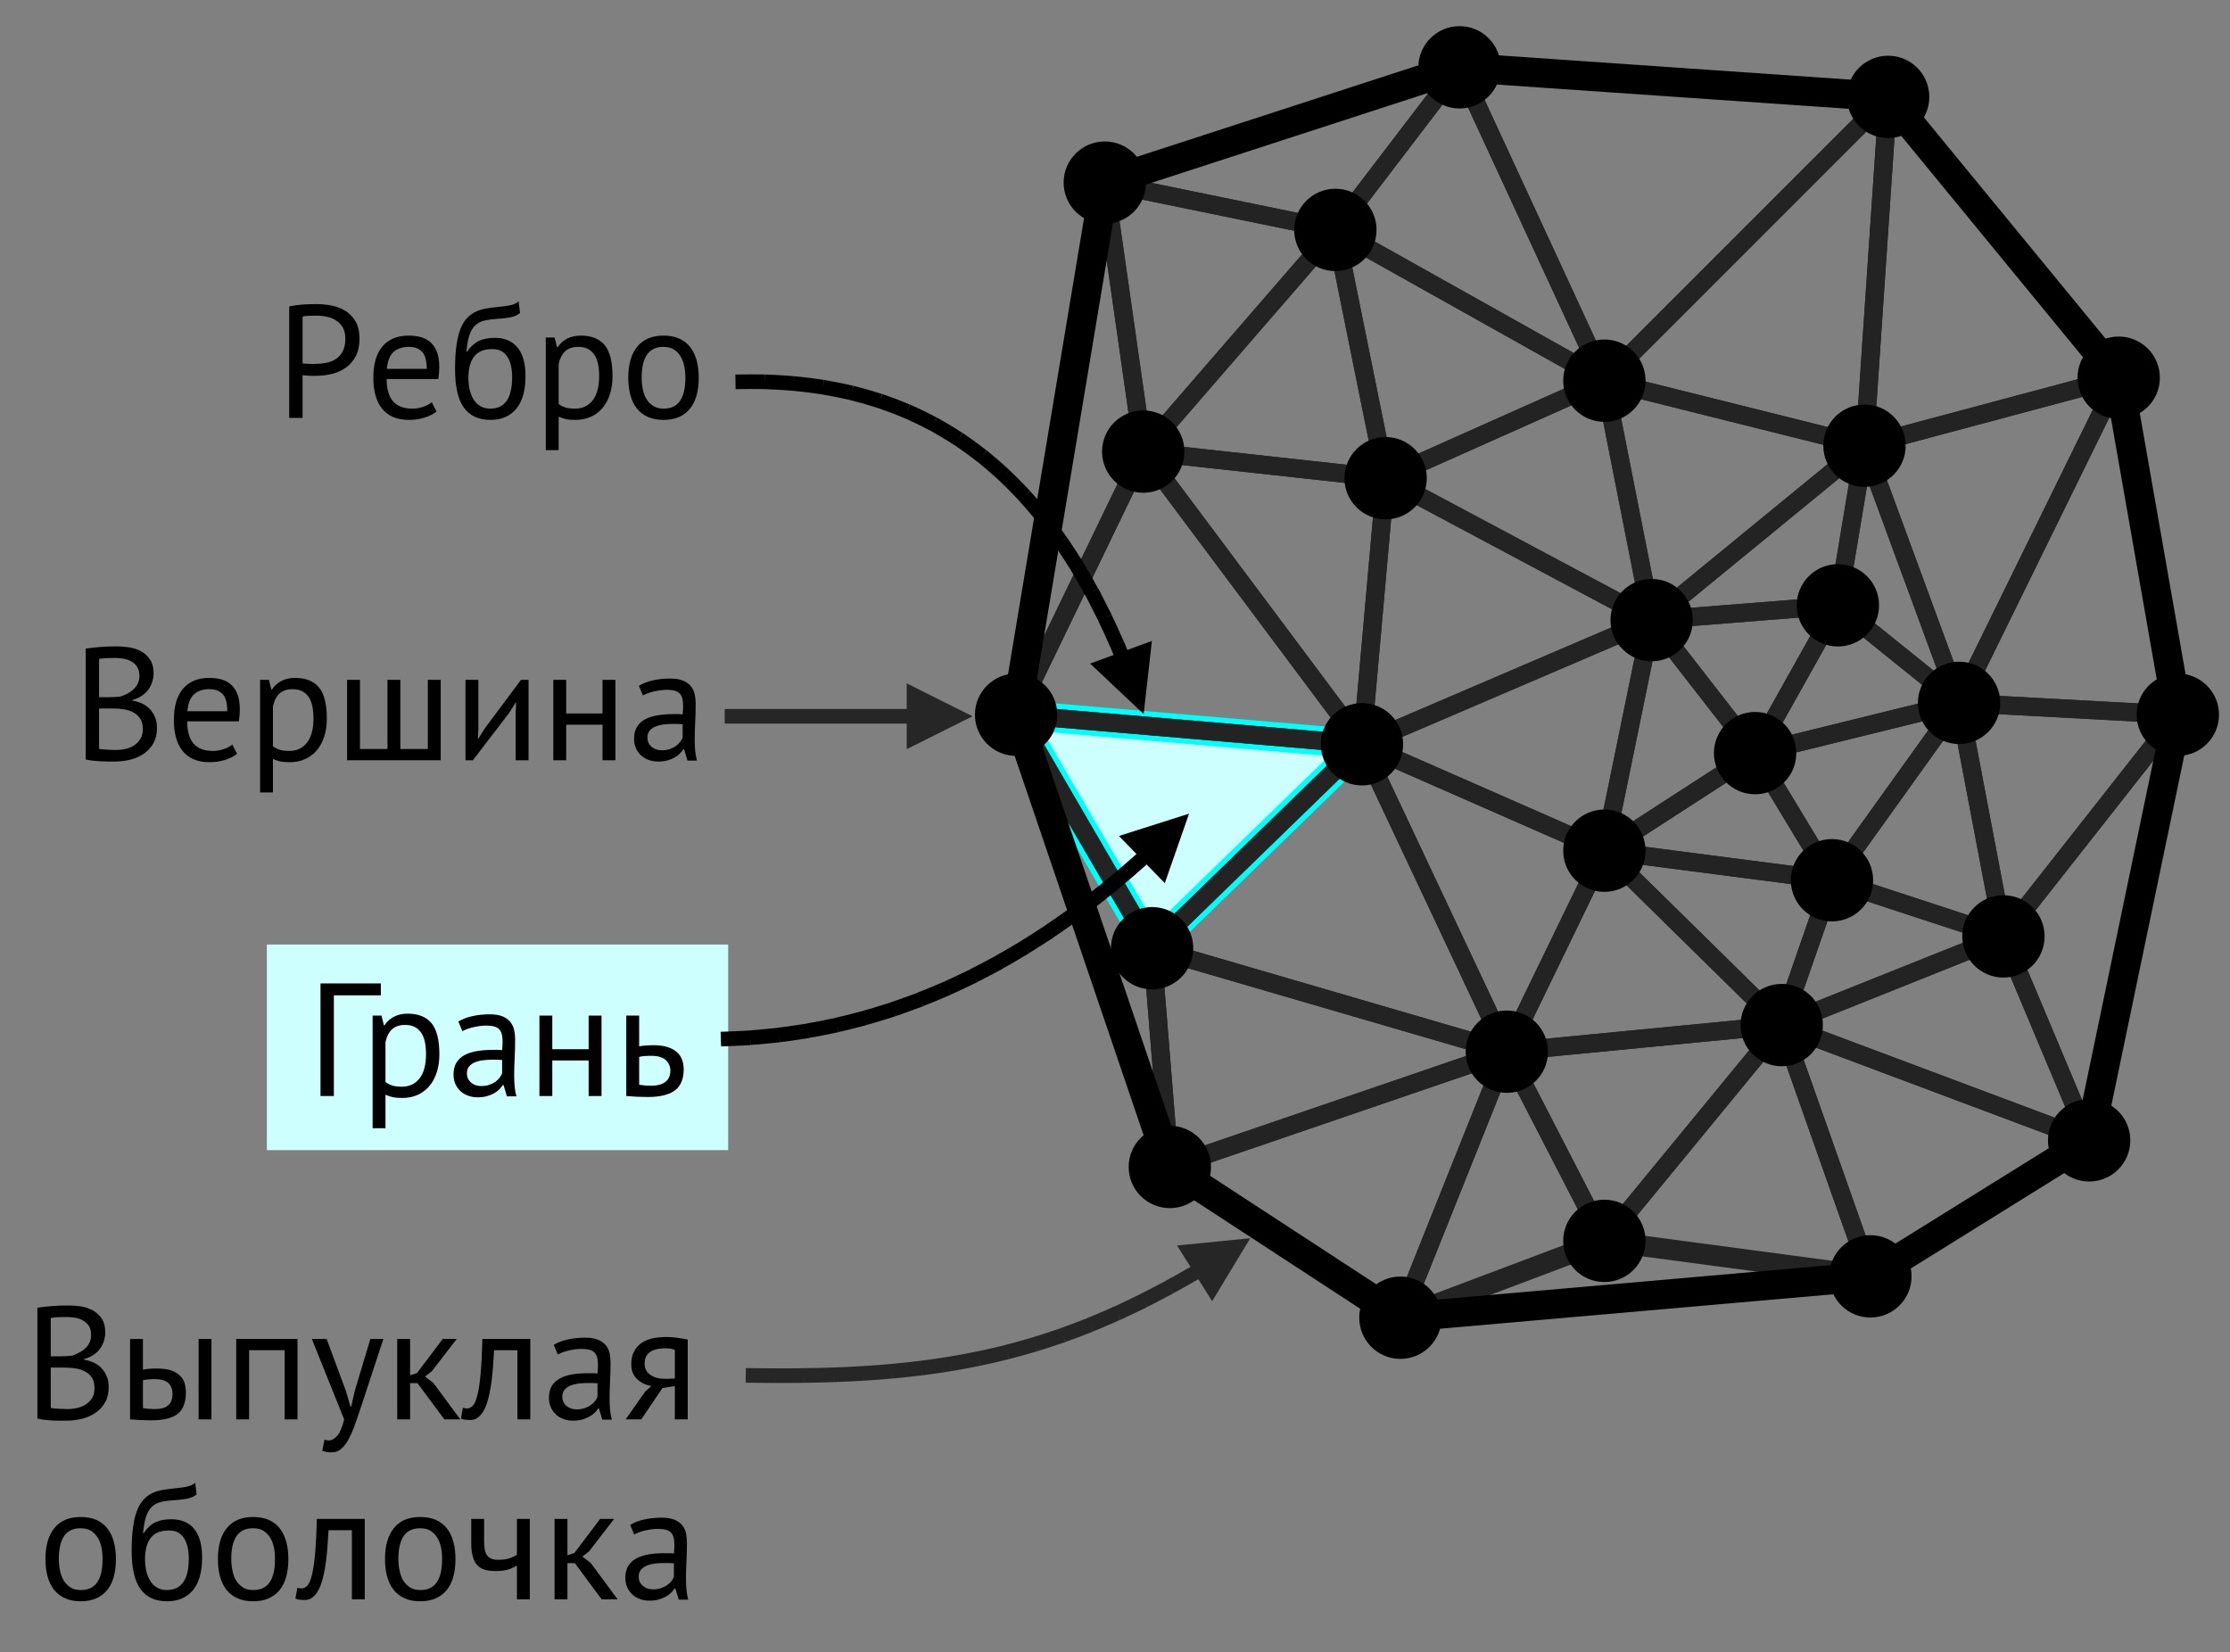 <?xml version="1.0" encoding="UTF-8" standalone="no"?>
<!DOCTYPE svg PUBLIC "-//W3C//DTD SVG 1.1//EN" "http://www.w3.org/Graphics/SVG/1.1/DTD/svg11.dtd">
<svg width="100%" height="100%" viewBox="0 0 610 452" version="1.1" xmlns="http://www.w3.org/2000/svg" xmlns:xlink="http://www.w3.org/1999/xlink" xml:space="preserve" xmlns:serif="http://www.serif.com/" style="fill-rule:evenodd;clip-rule:evenodd;stroke-linecap:square;stroke-linejoin:bevel;stroke-miterlimit:10;">
    <rect x="0" y="0" width="610" height="452" fill="#808080" stroke="none"/>
    <rect id="TIN-details" serif:id="TIN details" x="-184" y="-102" width="927" height="553.306" style="fill:none;"/>
    <path d="M277.952,195.497L372.557,203.583L315.147,259.376L277.952,195.497Z" style="fill:rgb(205,255,254);stroke:rgb(0,255,251);stroke-width:8px;"/>
    <g id="TIN">
        <path d="M383.069,360.45L412.178,287.676L438.862,339.426L383.069,360.45Z" style="fill:none;stroke:rgb(35,35,35);stroke-width:5px;"/>
        <path d="M438.862,339.426L487.377,280.399L511.635,349.129L438.862,339.426Z" style="fill:none;stroke:rgb(35,35,35);stroke-width:5px;"/>
        <path d="M319.999,319.212L412.178,287.676L383.069,360.45L319.999,319.212Z" style="fill:none;stroke:rgb(35,35,35);stroke-width:5px;"/>
        <path d="M487.377,280.399L571.471,311.934L511.635,349.129L487.377,280.399Z" style="fill:none;stroke:rgb(35,35,35);stroke-width:5px;"/>
        <path d="M412.178,287.676L487.377,280.399L438.862,339.426L412.178,287.676Z" style="fill:none;stroke:rgb(35,35,35);stroke-width:5px;"/>
        <path d="M487.377,280.399L548.022,256.141L571.471,311.934L487.377,280.399Z" style="fill:none;stroke:rgb(35,35,35);stroke-width:5px;"/>
        <path d="M501.123,240.778L548.022,256.141L487.377,280.399L501.123,240.778Z" style="fill:none;stroke:rgb(35,35,35);stroke-width:5px;"/>
        <path d="M315.147,259.376L412.178,287.676L319.999,319.212L315.147,259.376Z" style="fill:none;stroke:rgb(35,35,35);stroke-width:5px;"/>
        <path d="M438.862,232.692L487.377,280.399L412.178,287.676L438.862,232.692Z" style="fill:none;stroke:rgb(35,35,35);stroke-width:5px;"/>
        <path d="M438.862,232.692L501.123,240.778L487.377,280.399L438.862,232.692Z" style="fill:none;stroke:rgb(35,35,35);stroke-width:5px;"/>
        <path d="M438.862,232.692L480.1,206.009L501.123,240.778L438.862,232.692Z" style="fill:none;stroke:rgb(35,35,35);stroke-width:5px;"/>
        <path d="M315.147,259.376L372.557,203.583L412.178,287.676L315.147,259.376Z" style="fill:none;stroke:rgb(35,35,35);stroke-width:5px;"/>
        <path d="M372.557,203.583L438.862,232.692L412.178,287.676L372.557,203.583Z" style="fill:none;stroke:rgb(35,35,35);stroke-width:5px;"/>
        <path d="M595.728,195.497L571.471,311.934L548.022,256.141L595.728,195.497Z" style="fill:none;stroke:rgb(35,35,35);stroke-width:5px;"/>
        <path d="M501.123,240.778L535.893,192.263L548.022,256.141L501.123,240.778Z" style="fill:none;stroke:rgb(35,35,35);stroke-width:5px;"/>
        <path d="M535.893,192.263L595.728,195.497L548.022,256.141L535.893,192.263Z" style="fill:none;stroke:rgb(35,35,35);stroke-width:5px;"/>
        <path d="M480.1,206.009L535.893,192.263L501.123,240.778L480.1,206.009Z" style="fill:none;stroke:rgb(35,35,35);stroke-width:5px;"/>
        <path d="M438.862,232.692L451.799,169.622L480.1,206.009L438.862,232.692Z" style="fill:none;stroke:rgb(35,35,35);stroke-width:5px;"/>
        <path d="M502.74,165.579L535.893,192.263L480.1,206.009L502.74,165.579Z" style="fill:none;stroke:rgb(35,35,35);stroke-width:5px;"/>
        <path d="M277.952,195.497L372.557,203.583L315.147,259.376L277.952,195.497Z" style="fill:none;stroke:rgb(35,35,35);stroke-width:5px;"/>
        <path d="M372.557,203.583L451.799,169.622L438.862,232.692L372.557,203.583Z" style="fill:none;stroke:rgb(35,35,35);stroke-width:5px;"/>
        <path d="M451.799,169.622L502.74,165.579L480.1,206.009L451.799,169.622Z" style="fill:none;stroke:rgb(35,35,35);stroke-width:5px;"/>
        <path d="M319.999,319.212L277.952,195.497L315.147,259.376L319.999,319.212Z" style="fill:none;stroke:rgb(35,35,35);stroke-width:5px;"/>
        <path d="M379.026,130.81L451.799,169.622L372.557,203.583L379.026,130.81Z" style="fill:none;stroke:rgb(35,35,35);stroke-width:5px;"/>
        <path d="M312.721,123.532L372.557,203.583L277.952,195.497L312.721,123.532Z" style="fill:none;stroke:rgb(35,35,35);stroke-width:5px;"/>
        <path d="M312.721,123.532L379.026,130.81L372.557,203.583L312.721,123.532Z" style="fill:none;stroke:rgb(35,35,35);stroke-width:5px;"/>
        <path d="M510.018,121.915L535.893,192.263L502.74,165.579L510.018,121.915Z" style="fill:none;stroke:rgb(35,35,35);stroke-width:5px;"/>
        <path d="M535.893,192.263L579.557,103.318L595.728,195.497L535.893,192.263Z" style="fill:none;stroke:rgb(35,35,35);stroke-width:5px;"/>
        <path d="M451.799,169.622L510.018,121.915L502.74,165.579L451.799,169.622Z" style="fill:none;stroke:rgb(35,35,35);stroke-width:5px;"/>
        <path d="M379.026,130.81L438.862,104.126L451.799,169.622L379.026,130.81Z" style="fill:none;stroke:rgb(35,35,35);stroke-width:5px;"/>
        <path d="M510.018,121.915L579.557,103.318L535.893,192.263L510.018,121.915Z" style="fill:none;stroke:rgb(35,35,35);stroke-width:5px;"/>
        <path d="M438.862,104.126L510.018,121.915L451.799,169.622L438.862,104.126Z" style="fill:none;stroke:rgb(35,35,35);stroke-width:5px;"/>
        <path d="M312.721,123.532L365.28,62.888L379.026,130.81L312.721,123.532Z" style="fill:none;stroke:rgb(35,35,35);stroke-width:5px;"/>
        <path d="M365.28,62.888L438.862,104.126L379.026,130.81L365.28,62.888Z" style="fill:none;stroke:rgb(35,35,35);stroke-width:5px;"/>
        <path d="M302.21,49.951L365.28,62.888L312.721,123.532L302.21,49.951Z" style="fill:none;stroke:rgb(35,35,35);stroke-width:5px;"/>
        <path d="M516.486,26.501L579.557,103.318L510.018,121.915L516.486,26.501Z" style="fill:none;stroke:rgb(35,35,35);stroke-width:5px;"/>
        <path d="M438.862,104.126L516.486,26.501L510.018,121.915L438.862,104.126Z" style="fill:none;stroke:rgb(35,35,35);stroke-width:5px;"/>
        <path d="M399.241,18.415L438.862,104.126L365.28,62.888L399.241,18.415Z" style="fill:none;stroke:rgb(35,35,35);stroke-width:5px;"/>
        <path d="M399.241,18.415L516.486,26.501L438.862,104.126L399.241,18.415Z" style="fill:none;stroke:rgb(35,35,35);stroke-width:5px;"/>
        <path d="M277.952,195.497L302.21,49.951L312.721,123.532L277.952,195.497Z" style="fill:none;stroke:rgb(35,35,35);stroke-width:5px;"/>
        <path d="M302.21,49.951L399.241,18.415L365.28,62.888L302.21,49.951Z" style="fill:none;stroke:rgb(35,35,35);stroke-width:5px;"/>
        <path d="M438.862,339.426L511.635,349.129L383.069,360.45L438.862,339.426Z" style="fill:none;stroke:rgb(35,35,35);stroke-width:5.67px;"/>
    </g>
    <g id="Dots">
        <path d="M323.982,123.532C323.982,129.747 318.936,134.793 312.721,134.793C306.506,134.793 301.461,129.747 301.461,123.532C301.461,117.317 306.506,112.272 312.721,112.272C318.936,112.272 323.982,117.317 323.982,123.532Z"/>
        <path d="M376.54,62.888C376.54,69.103 371.495,74.149 365.28,74.149C359.065,74.149 354.019,69.103 354.019,62.888C354.019,56.673 359.065,51.627 365.28,51.627C371.495,51.627 376.54,56.673 376.54,62.888Z"/>
        <path d="M450.122,104.126C450.122,110.341 445.077,115.387 438.862,115.387C432.647,115.387 427.601,110.341 427.601,104.126C427.601,97.911 432.647,92.865 438.862,92.865C445.077,92.865 450.122,97.911 450.122,104.126Z"/>
        <path d="M521.278,121.915C521.278,128.13 516.233,133.176 510.018,133.176C503.803,133.176 498.757,128.13 498.757,121.915C498.757,115.7 503.803,110.655 510.018,110.655C516.233,110.655 521.278,115.7 521.278,121.915Z"/>
        <path d="M547.153,192.263C547.153,198.478 542.108,203.523 535.893,203.523C529.678,203.523 524.632,198.478 524.632,192.263C524.632,186.048 529.678,181.002 535.893,181.002C542.108,181.002 547.153,186.048 547.153,192.263Z"/>
        <path d="M463.06,169.622C463.06,175.837 458.014,180.883 451.799,180.883C445.584,180.883 440.538,175.837 440.538,169.622C440.538,163.407 445.584,158.361 451.799,158.361C458.014,158.361 463.06,163.407 463.06,169.622Z"/>
        <path d="M390.287,130.81C390.287,137.025 385.241,142.07 379.026,142.07C372.811,142.07 367.765,137.025 367.765,130.81C367.765,124.595 372.811,119.549 379.026,119.549C385.241,119.549 390.287,124.595 390.287,130.81Z"/>
        <path d="M383.818,203.583C383.818,209.798 378.772,214.844 372.557,214.844C366.342,214.844 361.296,209.798 361.296,203.583C361.296,197.368 366.342,192.322 372.557,192.322C378.772,192.322 383.818,197.368 383.818,203.583Z"/>
        <path d="M423.439,287.676C423.439,293.891 418.393,298.937 412.178,298.937C405.963,298.937 400.917,293.891 400.917,287.676C400.917,281.462 405.963,276.416 412.178,276.416C418.393,276.416 423.439,281.462 423.439,287.676Z"/>
        <path d="M498.638,280.399C498.638,286.614 493.592,291.66 487.377,291.66C481.162,291.66 476.116,286.614 476.116,280.399C476.116,274.184 481.162,269.138 487.377,269.138C493.592,269.138 498.638,274.184 498.638,280.399Z"/>
        <path d="M512.384,240.778C512.384,246.993 507.338,252.039 501.123,252.039C494.908,252.039 489.863,246.993 489.863,240.778C489.863,234.563 494.908,229.517 501.123,229.517C507.338,229.517 512.384,234.563 512.384,240.778Z"/>
        <path d="M559.282,256.141C559.282,262.356 554.236,267.402 548.022,267.402C541.807,267.402 536.761,262.356 536.761,256.141C536.761,249.926 541.807,244.881 548.022,244.881C554.236,244.881 559.282,249.926 559.282,256.141Z"/>
        <path d="M326.408,259.376C326.408,265.591 321.362,270.636 315.147,270.636C308.932,270.636 303.886,265.591 303.886,259.376C303.886,253.161 308.932,248.115 315.147,248.115C321.362,248.115 326.408,253.161 326.408,259.376Z"/>
        <path d="M450.122,232.692C450.122,238.907 445.077,243.953 438.862,243.953C432.647,243.953 427.601,238.907 427.601,232.692C427.601,226.477 432.647,221.432 438.862,221.432C445.077,221.432 450.122,226.477 450.122,232.692Z"/>
        <path d="M491.361,206.009C491.361,212.224 486.315,217.269 480.1,217.269C473.885,217.269 468.839,212.224 468.839,206.009C468.839,199.794 473.885,194.748 480.1,194.748C486.315,194.748 491.361,199.794 491.361,206.009Z"/>
        <path d="M514.001,165.579C514.001,171.794 508.955,176.84 502.74,176.84C496.525,176.84 491.48,171.794 491.48,165.579C491.48,159.364 496.525,154.318 502.74,154.318C508.955,154.318 514.001,159.364 514.001,165.579Z"/>
        <path d="M450.122,339.426C450.122,345.641 445.077,350.687 438.862,350.687C432.647,350.687 427.601,345.641 427.601,339.426C427.601,333.211 432.647,328.166 438.862,328.166C445.077,328.166 450.122,333.211 450.122,339.426Z"/>
    </g>
    <g id="Outer-dots" serif:id="Outer dots">
        <path d="M313.47,49.951C313.47,56.165 308.425,61.211 302.21,61.211C295.995,61.211 290.949,56.165 290.949,49.951C290.949,43.736 295.995,38.69 302.21,38.69C308.425,38.69 313.47,43.736 313.47,49.951Z"/>
        <path d="M410.501,18.415C410.501,24.63 405.456,29.676 399.241,29.676C393.026,29.676 387.98,24.63 387.98,18.415C387.98,12.201 393.026,7.155 399.241,7.155C405.456,7.155 410.501,12.201 410.501,18.415Z"/>
        <path d="M527.747,26.501C527.747,32.716 522.701,37.762 516.486,37.762C510.272,37.762 505.226,32.716 505.226,26.501C505.226,20.286 510.272,15.241 516.486,15.241C522.701,15.241 527.747,20.286 527.747,26.501Z"/>
        <path d="M590.817,103.318C590.817,109.533 585.772,114.578 579.557,114.578C573.342,114.578 568.296,109.533 568.296,103.318C568.296,97.103 573.342,92.057 579.557,92.057C585.772,92.057 590.817,97.103 590.817,103.318Z"/>
        <path d="M606.989,195.497C606.989,201.712 601.943,206.758 595.728,206.758C589.514,206.758 584.468,201.712 584.468,195.497C584.468,189.282 589.514,184.236 595.728,184.236C601.943,184.236 606.989,189.282 606.989,195.497Z"/>
        <path d="M289.213,195.497C289.213,201.712 284.167,206.758 277.952,206.758C271.737,206.758 266.691,201.712 266.691,195.497C266.691,189.282 271.737,184.236 277.952,184.236C284.167,184.236 289.213,189.282 289.213,195.497Z"/>
        <path d="M582.731,311.934C582.731,318.149 577.686,323.195 571.471,323.195C565.256,323.195 560.21,318.149 560.21,311.934C560.21,305.719 565.256,300.674 571.471,300.674C577.686,300.674 582.731,305.719 582.731,311.934Z"/>
        <path d="M522.896,349.129C522.896,355.344 517.85,360.39 511.635,360.39C505.42,360.39 500.374,355.344 500.374,349.129C500.374,342.915 505.42,337.869 511.635,337.869C517.85,337.869 522.896,342.915 522.896,349.129Z"/>
        <path d="M394.33,360.45C394.33,366.665 389.284,371.71 383.069,371.71C376.854,371.71 371.808,366.665 371.808,360.45C371.808,354.235 376.854,349.189 383.069,349.189C389.284,349.189 394.33,354.235 394.33,360.45Z"/>
        <path d="M331.259,319.212C331.259,325.427 326.214,330.472 319.999,330.472C313.784,330.472 308.738,325.427 308.738,319.212C308.738,312.997 313.784,307.951 319.999,307.951C326.214,307.951 331.259,312.997 331.259,319.212Z"/>
    </g>
    <g id="Labels">
        <rect x="73" y="258.37" width="126.182" height="56.236" style="fill:rgb(205,255,254);"/>
        <g>
            <path d="M200.233,195.925L266.024,195.925" style="fill:none;"/>
            <path d="M248.024,186.925L266.024,195.925L248.024,204.925L248.024,186.925Z" style="fill:rgb(38,38,38);"/>
            <path d="M200.233,195.925L251.624,195.925" style="fill:none;stroke:rgb(38,38,38);stroke-width:4px;stroke-linecap:butt;stroke-linejoin:round;stroke-miterlimit:1.5;stroke-dasharray:4,4;"/>
        </g>
        <path d="M321.974,340.697L342,338.706L331.577,355.922L321.974,340.697Z" style="fill:rgb(38,38,38);"/>
        <path d="M206,376.248C256.237,376.966 288.667,371.077 329.82,346.389" style="fill:none;stroke:rgb(38,38,38);stroke-width:4px;stroke-linecap:butt;stroke-linejoin:round;stroke-miterlimit:1.5;stroke-dasharray:4,4;"/>
        <path d="M319.999,319.212L383.069,360.39L511.635,349.129L571.471,311.934L595.728,195.497L579.557,103.318L516.486,26.501L399.241,18.415L302.21,49.951L277.952,195.497L319.999,319.212Z" style="fill:none;stroke:black;stroke-width:8px;stroke-linecap:butt;stroke-linejoin:miter;stroke-miterlimit:1;"/>
        <path d="M306.076,228.671L325.255,222.573L318.626,241.575L306.076,228.671Z"/>
        <path d="M199.182,284.166C243.513,282.704 281.632,263.346 314.932,232.613" style="fill:none;stroke:black;stroke-width:4px;stroke-linecap:butt;stroke-linejoin:round;stroke-miterlimit:1.5;stroke-dasharray:4,4;"/>
        <path d="M315.096,175.317L312.839,195.315L298.195,181.511L315.096,175.317Z"/>
        <path d="M203.182,104.424C254.194,103.582 287.186,130.189 307.884,181.794" style="fill:none;stroke:black;stroke-width:4px;stroke-linecap:butt;stroke-linejoin:round;stroke-miterlimit:1.5;stroke-dasharray:4,4;"/>
        <g transform="matrix(1,0,0,1,-1567.75,-148.758)">
            <g transform="matrix(44,0,0,44,1574.24,537.012)">
                <path d="M0.507,-0.54C0.507,-0.523 0.504,-0.506 0.499,-0.489C0.494,-0.472 0.486,-0.456 0.475,-0.441C0.464,-0.426 0.451,-0.412 0.434,-0.401C0.417,-0.39 0.398,-0.381 0.375,-0.375L0.375,-0.371C0.395,-0.368 0.414,-0.362 0.433,-0.354C0.451,-0.346 0.467,-0.335 0.481,-0.321C0.495,-0.307 0.506,-0.29 0.515,-0.27C0.524,-0.25 0.528,-0.226 0.528,-0.199C0.528,-0.163 0.521,-0.132 0.506,-0.106C0.491,-0.079 0.471,-0.058 0.447,-0.041C0.422,-0.024 0.394,-0.012 0.363,-0.004C0.332,0.004 0.3,0.008 0.267,0.008L0.227,0.008C0.212,0.008 0.196,0.008 0.179,0.007C0.162,0.006 0.146,0.004 0.129,0.003C0.112,0.001 0.098,-0.002 0.085,-0.005L0.085,-0.694C0.11,-0.698 0.138,-0.701 0.171,-0.704C0.204,-0.707 0.239,-0.708 0.278,-0.708C0.304,-0.708 0.331,-0.706 0.358,-0.702C0.385,-0.697 0.409,-0.689 0.431,-0.677C0.453,-0.664 0.471,-0.647 0.486,-0.625C0.5,-0.603 0.507,-0.575 0.507,-0.54ZM0.275,-0.064C0.296,-0.064 0.317,-0.067 0.337,-0.072C0.357,-0.077 0.375,-0.085 0.39,-0.096C0.405,-0.107 0.418,-0.12 0.427,-0.136C0.436,-0.152 0.44,-0.171 0.44,-0.193C0.44,-0.22 0.435,-0.242 0.424,-0.259C0.413,-0.276 0.398,-0.289 0.381,-0.298C0.363,-0.307 0.343,-0.314 0.321,-0.317C0.299,-0.32 0.277,-0.322 0.255,-0.322L0.168,-0.322L0.168,-0.071C0.173,-0.07 0.179,-0.069 0.188,-0.068C0.197,-0.067 0.206,-0.067 0.216,-0.066C0.226,-0.065 0.236,-0.065 0.247,-0.065C0.258,-0.064 0.267,-0.064 0.275,-0.064ZM0.22,-0.392C0.231,-0.392 0.245,-0.392 0.261,-0.393C0.277,-0.394 0.29,-0.395 0.301,-0.396C0.317,-0.401 0.332,-0.408 0.346,-0.416C0.36,-0.423 0.373,-0.432 0.384,-0.443C0.395,-0.453 0.403,-0.465 0.41,-0.479C0.416,-0.492 0.419,-0.507 0.419,-0.523C0.419,-0.545 0.415,-0.563 0.407,-0.578C0.398,-0.592 0.387,-0.603 0.373,-0.612C0.359,-0.621 0.343,-0.627 0.325,-0.631C0.307,-0.634 0.289,-0.636 0.27,-0.636C0.248,-0.636 0.228,-0.636 0.21,-0.635C0.191,-0.634 0.177,-0.632 0.168,-0.63L0.168,-0.392L0.22,-0.392Z" style="fill-rule:nonzero;"/>
            </g>
            <g transform="matrix(44,0,0,44,1599.94,537.012)">
                <path d="M0.157,-0.07C0.182,-0.066 0.205,-0.064 0.228,-0.064C0.27,-0.064 0.299,-0.072 0.316,-0.089C0.333,-0.105 0.341,-0.128 0.341,-0.158C0.341,-0.185 0.333,-0.207 0.317,-0.224C0.3,-0.241 0.272,-0.25 0.231,-0.25C0.22,-0.25 0.207,-0.25 0.194,-0.249C0.181,-0.248 0.168,-0.246 0.157,-0.243L0.157,-0.07ZM0.157,-0.309C0.173,-0.312 0.188,-0.314 0.203,-0.315C0.218,-0.316 0.232,-0.316 0.245,-0.316C0.279,-0.316 0.308,-0.312 0.331,-0.305C0.354,-0.297 0.372,-0.286 0.386,-0.273C0.4,-0.26 0.41,-0.244 0.416,-0.226C0.421,-0.207 0.424,-0.188 0.424,-0.167C0.424,-0.106 0.407,-0.062 0.374,-0.035C0.34,-0.008 0.285,0.006 0.21,0.006C0.167,0.006 0.123,0.004 0.077,-0L0.077,-0.5L0.157,-0.5L0.157,-0.309ZM0.503,-0.5L0.583,-0.5L0.583,-0L0.503,-0L0.503,-0.5Z" style="fill-rule:nonzero;"/>
            </g>
            <g transform="matrix(44,0,0,44,1628.98,537.012)">
                <path d="M0.378,-0.43L0.157,-0.43L0.157,-0L0.077,-0L0.077,-0.5L0.458,-0.5L0.458,-0L0.378,-0L0.378,-0.43Z" style="fill-rule:nonzero;"/>
            </g>
            <g transform="matrix(44,0,0,44,1652.52,537.012)">
                <path d="M0.224,-0.176L0.252,-0.08L0.257,-0.08L0.279,-0.177L0.376,-0.5L0.457,-0.5L0.309,-0.051C0.298,-0.018 0.286,0.013 0.276,0.044C0.265,0.075 0.252,0.102 0.239,0.126C0.226,0.15 0.211,0.169 0.194,0.184C0.177,0.198 0.158,0.205 0.136,0.205C0.112,0.205 0.092,0.202 0.077,0.195L0.091,0.126C0.1,0.129 0.108,0.131 0.116,0.131C0.135,0.131 0.153,0.121 0.17,0.102C0.187,0.082 0.202,0.048 0.213,-0L0.012,-0.5L0.104,-0.5L0.224,-0.176Z" style="fill-rule:nonzero;"/>
            </g>
            <g transform="matrix(44,0,0,44,1673.02,537.012)">
                <path d="M0.203,-0.225L0.157,-0.225L0.157,-0L0.077,-0L0.077,-0.5L0.157,-0.5L0.157,-0.274L0.2,-0.288L0.36,-0.5L0.447,-0.5L0.292,-0.299L0.25,-0.266L0.302,-0.226L0.469,-0L0.37,-0L0.203,-0.225Z" style="fill-rule:nonzero;"/>
            </g>
            <g transform="matrix(44,0,0,44,1694.06,537.012)">
                <path d="M0.346,-0.43L0.201,-0.43C0.199,-0.402 0.197,-0.372 0.195,-0.34C0.193,-0.307 0.19,-0.275 0.186,-0.243C0.182,-0.21 0.177,-0.179 0.17,-0.15C0.163,-0.12 0.155,-0.094 0.145,-0.071C0.134,-0.048 0.122,-0.03 0.107,-0.017C0.092,-0.003 0.074,0.004 0.053,0.004C0.04,0.004 0.029,0.003 0.02,0.002C0.011,0.001 0.002,-0.002 -0.005,-0.005L0.007,-0.072C0.015,-0.069 0.024,-0.068 0.033,-0.068C0.046,-0.068 0.058,-0.074 0.069,-0.085C0.08,-0.096 0.089,-0.118 0.097,-0.15C0.105,-0.181 0.112,-0.225 0.117,-0.281C0.122,-0.337 0.126,-0.41 0.128,-0.5L0.426,-0.5L0.426,-0L0.346,-0L0.346,-0.43Z" style="fill-rule:nonzero;"/>
            </g>
            <g transform="matrix(44,0,0,44,1716.19,537.012)">
                <path d="M0.069,-0.463C0.094,-0.478 0.124,-0.49 0.158,-0.497C0.191,-0.504 0.226,-0.508 0.263,-0.508C0.298,-0.508 0.326,-0.503 0.347,-0.494C0.368,-0.485 0.384,-0.472 0.395,-0.458C0.406,-0.443 0.413,-0.426 0.417,-0.408C0.42,-0.39 0.422,-0.372 0.422,-0.354C0.422,-0.314 0.421,-0.275 0.419,-0.237C0.417,-0.199 0.416,-0.163 0.416,-0.129C0.416,-0.104 0.417,-0.081 0.419,-0.059C0.421,-0.037 0.425,-0.017 0.43,0.002L0.371,0.002L0.35,-0.068L0.345,-0.068C0.339,-0.059 0.332,-0.049 0.323,-0.041C0.314,-0.032 0.303,-0.024 0.29,-0.017C0.277,-0.01 0.263,-0.004 0.246,0.001C0.229,0.006 0.21,0.008 0.189,0.008C0.168,0.008 0.148,0.005 0.13,-0.002C0.111,-0.009 0.095,-0.018 0.082,-0.031C0.069,-0.043 0.058,-0.058 0.051,-0.075C0.043,-0.092 0.039,-0.112 0.039,-0.134C0.039,-0.163 0.045,-0.188 0.057,-0.208C0.069,-0.227 0.086,-0.243 0.108,-0.255C0.129,-0.266 0.155,-0.275 0.186,-0.28C0.216,-0.285 0.249,-0.287 0.286,-0.287L0.314,-0.287C0.323,-0.287 0.332,-0.286 0.341,-0.285C0.343,-0.305 0.344,-0.323 0.344,-0.339C0.344,-0.376 0.337,-0.401 0.322,-0.416C0.307,-0.431 0.281,-0.438 0.242,-0.438C0.231,-0.438 0.219,-0.437 0.206,-0.436C0.193,-0.434 0.179,-0.432 0.166,-0.429C0.152,-0.426 0.139,-0.422 0.127,-0.418C0.114,-0.413 0.103,-0.408 0.094,-0.403L0.069,-0.463ZM0.211,-0.062C0.23,-0.062 0.246,-0.065 0.261,-0.07C0.276,-0.075 0.288,-0.081 0.299,-0.089C0.31,-0.096 0.319,-0.105 0.326,-0.114C0.333,-0.123 0.338,-0.132 0.341,-0.141L0.341,-0.224C0.332,-0.225 0.322,-0.225 0.313,-0.226C0.303,-0.226 0.293,-0.226 0.284,-0.226C0.263,-0.226 0.243,-0.225 0.224,-0.223C0.204,-0.22 0.187,-0.216 0.172,-0.21C0.157,-0.203 0.145,-0.195 0.136,-0.184C0.127,-0.173 0.122,-0.159 0.122,-0.142C0.122,-0.119 0.13,-0.099 0.147,-0.085C0.164,-0.07 0.185,-0.062 0.211,-0.062Z" style="fill-rule:nonzero;"/>
            </g>
            <g transform="matrix(44,0,0,44,1738.01,537.012)">
                <path d="M0.326,-0.207L0.249,-0.195L0.117,-0L0.02,-0L0.14,-0.171L0.18,-0.208C0.145,-0.213 0.116,-0.227 0.092,-0.25C0.067,-0.273 0.055,-0.303 0.055,-0.342C0.055,-0.372 0.06,-0.398 0.071,-0.419C0.081,-0.44 0.096,-0.458 0.115,-0.472C0.134,-0.486 0.157,-0.496 0.184,-0.503C0.211,-0.509 0.241,-0.512 0.274,-0.512C0.299,-0.512 0.322,-0.51 0.343,-0.507C0.364,-0.504 0.385,-0.5 0.406,-0.496L0.406,-0L0.326,-0L0.326,-0.207ZM0.326,-0.432C0.317,-0.435 0.308,-0.438 0.297,-0.44C0.286,-0.441 0.277,-0.442 0.269,-0.442C0.226,-0.442 0.194,-0.434 0.172,-0.419C0.149,-0.404 0.138,-0.379 0.138,-0.346C0.138,-0.316 0.15,-0.293 0.174,-0.277C0.197,-0.26 0.228,-0.252 0.267,-0.252L0.278,-0.252C0.282,-0.252 0.288,-0.252 0.295,-0.253C0.302,-0.253 0.313,-0.253 0.326,-0.254L0.326,-0.432Z" style="fill-rule:nonzero;"/>
            </g>
            <g transform="matrix(44,0,0,44,1578.03,586.248)">
                <path d="M0.049,-0.25C0.049,-0.335 0.068,-0.4 0.106,-0.445C0.143,-0.49 0.197,-0.512 0.268,-0.512C0.305,-0.512 0.338,-0.506 0.366,-0.494C0.393,-0.481 0.416,-0.464 0.434,-0.441C0.452,-0.418 0.465,-0.39 0.474,-0.358C0.483,-0.325 0.487,-0.289 0.487,-0.25C0.487,-0.165 0.468,-0.1 0.431,-0.056C0.393,-0.011 0.339,0.012 0.268,0.012C0.231,0.012 0.198,0.006 0.171,-0.007C0.143,-0.019 0.12,-0.037 0.102,-0.06C0.084,-0.083 0.071,-0.11 0.062,-0.143C0.053,-0.175 0.049,-0.211 0.049,-0.25ZM0.132,-0.25C0.132,-0.225 0.135,-0.2 0.14,-0.177C0.145,-0.154 0.152,-0.133 0.163,-0.116C0.174,-0.099 0.188,-0.085 0.205,-0.074C0.222,-0.063 0.243,-0.058 0.268,-0.058C0.359,-0.057 0.404,-0.121 0.404,-0.25C0.404,-0.276 0.402,-0.301 0.397,-0.324C0.392,-0.347 0.384,-0.368 0.373,-0.385C0.362,-0.402 0.348,-0.416 0.331,-0.427C0.314,-0.437 0.293,-0.442 0.268,-0.442C0.177,-0.443 0.132,-0.379 0.132,-0.25Z" style="fill-rule:nonzero;"/>
            </g>
            <g transform="matrix(44,0,0,44,1601.61,586.248)">
                <path d="M0.123,-0.411C0.145,-0.443 0.169,-0.466 0.196,-0.479C0.223,-0.492 0.256,-0.498 0.296,-0.498C0.357,-0.498 0.405,-0.478 0.438,-0.438C0.47,-0.398 0.487,-0.339 0.487,-0.261C0.487,-0.171 0.468,-0.103 0.43,-0.057C0.391,-0.011 0.338,0.012 0.269,0.012C0.196,0.012 0.141,-0.013 0.104,-0.064C0.067,-0.115 0.049,-0.194 0.049,-0.303C0.049,-0.36 0.052,-0.409 0.058,-0.45C0.063,-0.491 0.072,-0.525 0.083,-0.553C0.094,-0.581 0.107,-0.603 0.123,-0.62C0.138,-0.637 0.156,-0.65 0.176,-0.66C0.195,-0.669 0.217,-0.676 0.24,-0.68C0.263,-0.684 0.288,-0.687 0.315,-0.69C0.35,-0.693 0.377,-0.697 0.397,-0.702C0.416,-0.706 0.432,-0.714 0.444,-0.725L0.453,-0.653C0.446,-0.647 0.439,-0.642 0.431,-0.638C0.423,-0.634 0.413,-0.631 0.402,-0.628C0.391,-0.625 0.377,-0.623 0.362,-0.621C0.346,-0.619 0.328,-0.617 0.307,-0.616C0.278,-0.614 0.253,-0.611 0.232,-0.606C0.21,-0.6 0.191,-0.591 0.176,-0.577C0.16,-0.562 0.148,-0.542 0.139,-0.516C0.13,-0.489 0.123,-0.454 0.12,-0.411L0.123,-0.411ZM0.132,-0.249C0.132,-0.224 0.135,-0.199 0.14,-0.176C0.145,-0.153 0.154,-0.132 0.165,-0.115C0.175,-0.097 0.19,-0.083 0.207,-0.073C0.224,-0.063 0.245,-0.058 0.268,-0.058C0.314,-0.058 0.348,-0.075 0.371,-0.108C0.393,-0.14 0.404,-0.189 0.404,-0.254C0.404,-0.279 0.402,-0.303 0.397,-0.324C0.392,-0.345 0.385,-0.364 0.375,-0.38C0.365,-0.395 0.352,-0.407 0.337,-0.416C0.322,-0.424 0.303,-0.428 0.282,-0.428C0.23,-0.429 0.192,-0.413 0.168,-0.383C0.144,-0.352 0.132,-0.307 0.132,-0.249Z" style="fill-rule:nonzero;"/>
            </g>
            <g transform="matrix(44,0,0,44,1625.2,586.248)">
                <path d="M0.049,-0.25C0.049,-0.335 0.068,-0.4 0.106,-0.445C0.143,-0.49 0.197,-0.512 0.268,-0.512C0.305,-0.512 0.338,-0.506 0.366,-0.494C0.393,-0.481 0.416,-0.464 0.434,-0.441C0.452,-0.418 0.465,-0.39 0.474,-0.358C0.483,-0.325 0.487,-0.289 0.487,-0.25C0.487,-0.165 0.468,-0.1 0.431,-0.056C0.393,-0.011 0.339,0.012 0.268,0.012C0.231,0.012 0.198,0.006 0.171,-0.007C0.143,-0.019 0.12,-0.037 0.102,-0.06C0.084,-0.083 0.071,-0.11 0.062,-0.143C0.053,-0.175 0.049,-0.211 0.049,-0.25ZM0.132,-0.25C0.132,-0.225 0.135,-0.2 0.14,-0.177C0.145,-0.154 0.152,-0.133 0.163,-0.116C0.174,-0.099 0.188,-0.085 0.205,-0.074C0.222,-0.063 0.243,-0.058 0.268,-0.058C0.359,-0.057 0.404,-0.121 0.404,-0.25C0.404,-0.276 0.402,-0.301 0.397,-0.324C0.392,-0.347 0.384,-0.368 0.373,-0.385C0.362,-0.402 0.348,-0.416 0.331,-0.427C0.314,-0.437 0.293,-0.442 0.268,-0.442C0.177,-0.443 0.132,-0.379 0.132,-0.25Z" style="fill-rule:nonzero;"/>
            </g>
            <g transform="matrix(44,0,0,44,1648.78,586.248)">
                <path d="M0.346,-0.43L0.201,-0.43C0.199,-0.402 0.197,-0.372 0.195,-0.34C0.193,-0.307 0.19,-0.275 0.186,-0.243C0.182,-0.21 0.177,-0.179 0.17,-0.15C0.163,-0.12 0.155,-0.094 0.145,-0.071C0.134,-0.048 0.122,-0.03 0.107,-0.017C0.092,-0.003 0.074,0.004 0.053,0.004C0.04,0.004 0.029,0.003 0.02,0.002C0.011,0.001 0.002,-0.002 -0.005,-0.005L0.007,-0.072C0.015,-0.069 0.024,-0.068 0.033,-0.068C0.046,-0.068 0.058,-0.074 0.069,-0.085C0.08,-0.096 0.089,-0.118 0.097,-0.15C0.105,-0.181 0.112,-0.225 0.117,-0.281C0.122,-0.337 0.126,-0.41 0.128,-0.5L0.426,-0.5L0.426,-0L0.346,-0L0.346,-0.43Z" style="fill-rule:nonzero;"/>
            </g>
            <g transform="matrix(44,0,0,44,1670.91,586.248)">
                <path d="M0.049,-0.25C0.049,-0.335 0.068,-0.4 0.106,-0.445C0.143,-0.49 0.197,-0.512 0.268,-0.512C0.305,-0.512 0.338,-0.506 0.366,-0.494C0.393,-0.481 0.416,-0.464 0.434,-0.441C0.452,-0.418 0.465,-0.39 0.474,-0.358C0.483,-0.325 0.487,-0.289 0.487,-0.25C0.487,-0.165 0.468,-0.1 0.431,-0.056C0.393,-0.011 0.339,0.012 0.268,0.012C0.231,0.012 0.198,0.006 0.171,-0.007C0.143,-0.019 0.12,-0.037 0.102,-0.06C0.084,-0.083 0.071,-0.11 0.062,-0.143C0.053,-0.175 0.049,-0.211 0.049,-0.25ZM0.132,-0.25C0.132,-0.225 0.135,-0.2 0.14,-0.177C0.145,-0.154 0.152,-0.133 0.163,-0.116C0.174,-0.099 0.188,-0.085 0.205,-0.074C0.222,-0.063 0.243,-0.058 0.268,-0.058C0.359,-0.057 0.404,-0.121 0.404,-0.25C0.404,-0.276 0.402,-0.301 0.397,-0.324C0.392,-0.347 0.384,-0.368 0.373,-0.385C0.362,-0.402 0.348,-0.416 0.331,-0.427C0.314,-0.437 0.293,-0.442 0.268,-0.442C0.177,-0.443 0.132,-0.379 0.132,-0.25Z" style="fill-rule:nonzero;"/>
            </g>
            <g transform="matrix(44,0,0,44,1694.5,586.248)">
                <path d="M0.129,-0.5L0.129,-0.364C0.129,-0.346 0.13,-0.33 0.132,-0.316C0.134,-0.301 0.138,-0.289 0.144,-0.279C0.15,-0.268 0.159,-0.26 0.17,-0.255C0.181,-0.249 0.196,-0.246 0.215,-0.246C0.245,-0.246 0.27,-0.249 0.289,-0.256C0.308,-0.263 0.323,-0.27 0.333,-0.278L0.333,-0.5L0.413,-0.5L0.413,-0L0.333,-0L0.333,-0.21C0.322,-0.203 0.307,-0.196 0.286,-0.188C0.265,-0.18 0.236,-0.176 0.199,-0.176C0.174,-0.176 0.153,-0.179 0.134,-0.184C0.115,-0.189 0.1,-0.199 0.087,-0.212C0.074,-0.225 0.065,-0.243 0.059,-0.265C0.052,-0.287 0.049,-0.315 0.049,-0.348L0.049,-0.5L0.129,-0.5Z" style="fill-rule:nonzero;"/>
            </g>
            <g transform="matrix(44,0,0,44,1716.06,586.248)">
                <path d="M0.203,-0.225L0.157,-0.225L0.157,-0L0.077,-0L0.077,-0.5L0.157,-0.5L0.157,-0.274L0.2,-0.288L0.36,-0.5L0.447,-0.5L0.292,-0.299L0.25,-0.266L0.302,-0.226L0.469,-0L0.37,-0L0.203,-0.225Z" style="fill-rule:nonzero;"/>
            </g>
            <g transform="matrix(44,0,0,44,1737.09,586.248)">
                <path d="M0.069,-0.463C0.094,-0.478 0.124,-0.49 0.158,-0.497C0.191,-0.504 0.226,-0.508 0.263,-0.508C0.298,-0.508 0.326,-0.503 0.347,-0.494C0.368,-0.485 0.384,-0.472 0.395,-0.458C0.406,-0.443 0.413,-0.426 0.417,-0.408C0.42,-0.39 0.422,-0.372 0.422,-0.354C0.422,-0.314 0.421,-0.275 0.419,-0.237C0.417,-0.199 0.416,-0.163 0.416,-0.129C0.416,-0.104 0.417,-0.081 0.419,-0.059C0.421,-0.037 0.425,-0.017 0.43,0.002L0.371,0.002L0.35,-0.068L0.345,-0.068C0.339,-0.059 0.332,-0.049 0.323,-0.041C0.314,-0.032 0.303,-0.024 0.29,-0.017C0.277,-0.01 0.263,-0.004 0.246,0.001C0.229,0.006 0.21,0.008 0.189,0.008C0.168,0.008 0.148,0.005 0.13,-0.002C0.111,-0.009 0.095,-0.018 0.082,-0.031C0.069,-0.043 0.058,-0.058 0.051,-0.075C0.043,-0.092 0.039,-0.112 0.039,-0.134C0.039,-0.163 0.045,-0.188 0.057,-0.208C0.069,-0.227 0.086,-0.243 0.108,-0.255C0.129,-0.266 0.155,-0.275 0.186,-0.28C0.216,-0.285 0.249,-0.287 0.286,-0.287L0.314,-0.287C0.323,-0.287 0.332,-0.286 0.341,-0.285C0.343,-0.305 0.344,-0.323 0.344,-0.339C0.344,-0.376 0.337,-0.401 0.322,-0.416C0.307,-0.431 0.281,-0.438 0.242,-0.438C0.231,-0.438 0.219,-0.437 0.206,-0.436C0.193,-0.434 0.179,-0.432 0.166,-0.429C0.152,-0.426 0.139,-0.422 0.127,-0.418C0.114,-0.413 0.103,-0.408 0.094,-0.403L0.069,-0.463ZM0.211,-0.062C0.23,-0.062 0.246,-0.065 0.261,-0.07C0.276,-0.075 0.288,-0.081 0.299,-0.089C0.31,-0.096 0.319,-0.105 0.326,-0.114C0.333,-0.123 0.338,-0.132 0.341,-0.141L0.341,-0.224C0.332,-0.225 0.322,-0.225 0.313,-0.226C0.303,-0.226 0.293,-0.226 0.284,-0.226C0.263,-0.226 0.243,-0.225 0.224,-0.223C0.204,-0.22 0.187,-0.216 0.172,-0.21C0.157,-0.203 0.145,-0.195 0.136,-0.184C0.127,-0.173 0.122,-0.159 0.122,-0.142C0.122,-0.119 0.13,-0.099 0.147,-0.085C0.164,-0.07 0.185,-0.062 0.211,-0.062Z" style="fill-rule:nonzero;"/>
            </g>
        </g>
        <path d="M79.111,83.838C80.226,83.574 81.429,83.398 82.719,83.31C84.01,83.222 85.286,83.178 86.547,83.178C87.897,83.178 89.268,83.31 90.661,83.574C92.055,83.838 93.323,84.322 94.467,85.026C95.611,85.73 96.543,86.698 97.261,87.93C97.98,89.162 98.339,90.732 98.339,92.638C98.339,94.516 98.002,96.1 97.327,97.39C96.653,98.681 95.758,99.73 94.643,100.536C93.529,101.343 92.253,101.922 90.815,102.274C89.378,102.626 87.897,102.802 86.371,102.802L85.645,102.802C85.308,102.802 84.956,102.795 84.589,102.78C84.223,102.766 83.863,102.744 83.511,102.714C83.159,102.685 82.91,102.656 82.763,102.626L82.763,114.33L79.111,114.33L79.111,83.838ZM86.635,86.346C85.873,86.346 85.139,86.361 84.435,86.39C83.731,86.42 83.174,86.493 82.763,86.61L82.763,99.37C82.91,99.429 83.145,99.466 83.467,99.48C83.79,99.495 84.127,99.51 84.479,99.524C84.831,99.539 85.169,99.546 85.491,99.546L86.195,99.546C87.193,99.546 88.183,99.451 89.165,99.26C90.148,99.07 91.035,98.725 91.827,98.226C92.619,97.728 93.257,97.024 93.741,96.114C94.225,95.205 94.467,94.046 94.467,92.638C94.467,91.436 94.24,90.431 93.785,89.624C93.331,88.818 92.729,88.172 91.981,87.688C91.233,87.204 90.39,86.86 89.451,86.654C88.513,86.449 87.574,86.346 86.635,86.346Z" style="fill-rule:nonzero;"/>
        <path d="M119.415,112.57C118.535,113.274 117.428,113.832 116.093,114.242C114.759,114.653 113.343,114.858 111.847,114.858C110.175,114.858 108.723,114.587 107.491,114.044C106.259,113.502 105.247,112.724 104.455,111.712C103.663,110.7 103.077,109.49 102.695,108.082C102.314,106.674 102.123,105.09 102.123,103.33C102.123,99.576 102.959,96.716 104.631,94.75C106.303,92.785 108.694,91.802 111.803,91.802C112.801,91.802 113.798,91.912 114.795,92.132C115.793,92.352 116.687,92.77 117.479,93.386C118.271,94.002 118.917,94.875 119.415,96.004C119.914,97.134 120.163,98.622 120.163,100.47C120.163,101.438 120.075,102.509 119.899,103.682L105.775,103.682C105.775,104.973 105.907,106.117 106.171,107.114C106.435,108.112 106.846,108.955 107.403,109.644C107.961,110.334 108.687,110.862 109.581,111.228C110.476,111.595 111.569,111.778 112.859,111.778C113.857,111.778 114.854,111.602 115.851,111.25C116.849,110.898 117.597,110.488 118.095,110.018L119.415,112.57ZM111.847,94.882C110.117,94.882 108.731,95.337 107.689,96.246C106.648,97.156 106.025,98.71 105.819,100.91L116.731,100.91C116.731,98.681 116.306,97.119 115.455,96.224C114.605,95.33 113.402,94.882 111.847,94.882Z" style="fill-rule:nonzero;"/>
        <path d="M127.731,96.246C128.699,94.838 129.77,93.848 130.943,93.276C132.117,92.704 133.583,92.418 135.343,92.418C138.042,92.418 140.117,93.298 141.569,95.058C143.021,96.818 143.747,99.414 143.747,102.846C143.747,106.806 142.904,109.798 141.217,111.822C139.531,113.846 137.177,114.858 134.155,114.858C130.929,114.858 128.509,113.744 126.895,111.514C125.282,109.285 124.475,105.78 124.475,100.998C124.475,98.476 124.6,96.32 124.849,94.53C125.099,92.741 125.465,91.23 125.949,89.998C126.433,88.766 127.02,87.784 127.709,87.05C128.399,86.317 129.176,85.738 130.041,85.312C130.907,84.887 131.853,84.586 132.879,84.41C133.906,84.234 135.006,84.088 136.179,83.97C137.705,83.824 138.9,83.655 139.765,83.464C140.631,83.274 141.327,82.929 141.855,82.43L142.251,85.598C141.958,85.862 141.635,86.082 141.283,86.258C140.931,86.434 140.506,86.581 140.007,86.698C139.509,86.816 138.915,86.918 138.225,87.006C137.536,87.094 136.737,87.168 135.827,87.226C134.566,87.314 133.459,87.468 132.505,87.688C131.552,87.908 130.731,88.334 130.041,88.964C129.352,89.595 128.809,90.49 128.413,91.648C128.017,92.807 127.746,94.34 127.599,96.246L127.731,96.246ZM128.127,103.374C128.127,104.489 128.245,105.56 128.479,106.586C128.714,107.613 129.073,108.515 129.557,109.292C130.041,110.07 130.665,110.678 131.427,111.118C132.19,111.558 133.085,111.778 134.111,111.778C136.135,111.778 137.639,111.052 138.621,109.6C139.604,108.148 140.095,106 140.095,103.154C140.095,102.04 139.993,101.013 139.787,100.074C139.582,99.136 139.259,98.322 138.819,97.632C138.379,96.943 137.822,96.415 137.147,96.048C136.473,95.682 135.666,95.498 134.727,95.498C132.439,95.469 130.767,96.136 129.711,97.5C128.655,98.864 128.127,100.822 128.127,103.374Z" style="fill-rule:nonzero;"/>
        <path d="M149.291,92.33L151.711,92.33L152.371,94.97L152.547,94.97C153.222,93.944 154.095,93.159 155.165,92.616C156.236,92.074 157.461,91.802 158.839,91.802C161.773,91.802 163.958,92.668 165.395,94.398C166.833,96.129 167.551,98.96 167.551,102.89C167.551,104.738 167.309,106.403 166.825,107.884C166.341,109.366 165.659,110.62 164.779,111.646C163.899,112.673 162.836,113.465 161.589,114.022C160.343,114.58 158.957,114.858 157.431,114.858C156.346,114.858 155.488,114.792 154.857,114.66C154.227,114.528 153.545,114.301 152.811,113.978L152.811,123.13L149.291,123.13L149.291,92.33ZM158.179,94.882C156.683,94.882 155.503,95.271 154.637,96.048C153.772,96.826 153.163,98.006 152.811,99.59L152.811,110.502C153.339,110.913 153.941,111.228 154.615,111.448C155.29,111.668 156.185,111.778 157.299,111.778C159.323,111.778 160.929,111.023 162.117,109.512C163.305,108.002 163.899,105.78 163.899,102.846C163.899,101.644 163.797,100.551 163.591,99.568C163.386,98.586 163.056,97.75 162.601,97.06C162.147,96.371 161.56,95.836 160.841,95.454C160.123,95.073 159.235,94.882 158.179,94.882Z" style="fill-rule:nonzero;"/>
        <path d="M171.863,103.33C171.863,99.605 172.692,96.752 174.349,94.772C176.007,92.792 178.39,91.802 181.499,91.802C183.142,91.802 184.572,92.074 185.789,92.616C187.007,93.159 188.011,93.936 188.803,94.948C189.595,95.96 190.182,97.178 190.563,98.6C190.945,100.023 191.135,101.6 191.135,103.33C191.135,107.056 190.307,109.908 188.649,111.888C186.992,113.868 184.609,114.858 181.499,114.858C179.857,114.858 178.427,114.587 177.209,114.044C175.992,113.502 174.987,112.724 174.195,111.712C173.403,110.7 172.817,109.483 172.435,108.06C172.054,106.638 171.863,105.061 171.863,103.33ZM175.515,103.33C175.515,104.445 175.625,105.516 175.845,106.542C176.065,107.569 176.41,108.464 176.879,109.226C177.349,109.989 177.965,110.605 178.727,111.074C179.49,111.544 180.414,111.778 181.499,111.778C185.489,111.808 187.483,108.992 187.483,103.33C187.483,102.186 187.373,101.101 187.153,100.074C186.933,99.048 186.589,98.153 186.119,97.39C185.65,96.628 185.034,96.019 184.271,95.564C183.509,95.11 182.585,94.882 181.499,94.882C177.51,94.853 175.515,97.669 175.515,103.33Z" style="fill-rule:nonzero;"/>
        <path d="M42.015,184.202C42.015,184.935 41.898,185.683 41.663,186.446C41.429,187.209 41.077,187.92 40.607,188.58C40.138,189.24 39.537,189.819 38.803,190.318C38.07,190.817 37.205,191.198 36.207,191.462L36.207,191.638C37.087,191.785 37.931,192.034 38.737,192.386C39.544,192.738 40.255,193.222 40.871,193.838C41.487,194.454 41.986,195.202 42.367,196.082C42.749,196.962 42.939,198.003 42.939,199.206C42.939,200.79 42.609,202.161 41.949,203.32C41.289,204.479 40.424,205.425 39.353,206.158C38.283,206.891 37.058,207.434 35.679,207.786C34.301,208.138 32.893,208.314 31.455,208.314L29.695,208.314C29.021,208.314 28.317,208.292 27.583,208.248C26.85,208.204 26.117,208.145 25.383,208.072C24.65,207.999 24.005,207.889 23.447,207.742L23.447,177.426C24.533,177.25 25.794,177.103 27.231,176.986C28.669,176.869 30.238,176.81 31.939,176.81C33.083,176.81 34.249,176.905 35.437,177.096C36.625,177.287 37.703,177.653 38.671,178.196C39.639,178.739 40.439,179.494 41.069,180.462C41.7,181.43 42.015,182.677 42.015,184.202ZM31.807,205.146C32.746,205.146 33.655,205.036 34.535,204.816C35.415,204.596 36.193,204.244 36.867,203.76C37.542,203.276 38.077,202.682 38.473,201.978C38.869,201.274 39.067,200.438 39.067,199.47C39.067,198.267 38.825,197.299 38.341,196.566C37.857,195.833 37.227,195.261 36.449,194.85C35.672,194.439 34.799,194.161 33.831,194.014C32.863,193.867 31.895,193.794 30.927,193.794L27.099,193.794L27.099,204.838C27.305,204.897 27.598,204.941 27.979,204.97C28.361,204.999 28.771,205.029 29.211,205.058C29.651,205.087 30.106,205.109 30.575,205.124C31.045,205.139 31.455,205.146 31.807,205.146ZM29.387,190.714C29.886,190.714 30.487,190.699 31.191,190.67C31.895,190.641 32.482,190.597 32.951,190.538C33.655,190.303 34.315,190.017 34.931,189.68C35.547,189.343 36.097,188.947 36.581,188.492C37.065,188.037 37.447,187.509 37.725,186.908C38.004,186.307 38.143,185.654 38.143,184.95C38.143,183.982 37.96,183.183 37.593,182.552C37.227,181.921 36.735,181.415 36.119,181.034C35.503,180.653 34.799,180.381 34.007,180.22C33.215,180.059 32.409,179.978 31.587,179.978C30.619,179.978 29.732,180 28.925,180.044C28.119,180.088 27.51,180.154 27.099,180.242L27.099,190.714L29.387,190.714Z" style="fill-rule:nonzero;"/>
        <path d="M64.851,206.202C63.971,206.906 62.864,207.463 61.529,207.874C60.195,208.285 58.779,208.49 57.283,208.49C55.611,208.49 54.159,208.219 52.927,207.676C51.695,207.133 50.683,206.356 49.891,205.344C49.099,204.332 48.513,203.122 48.131,201.714C47.75,200.306 47.559,198.722 47.559,196.962C47.559,193.207 48.395,190.347 50.067,188.382C51.739,186.417 54.13,185.434 57.239,185.434C58.237,185.434 59.234,185.544 60.231,185.764C61.229,185.984 62.123,186.402 62.915,187.018C63.707,187.634 64.353,188.507 64.851,189.636C65.35,190.765 65.599,192.254 65.599,194.102C65.599,195.07 65.511,196.141 65.335,197.314L51.211,197.314C51.211,198.605 51.343,199.749 51.607,200.746C51.871,201.743 52.282,202.587 52.839,203.276C53.397,203.965 54.123,204.493 55.017,204.86C55.912,205.227 57.005,205.41 58.295,205.41C59.293,205.41 60.29,205.234 61.287,204.882C62.285,204.53 63.033,204.119 63.531,203.65L64.851,206.202ZM57.283,188.514C55.553,188.514 54.167,188.969 53.125,189.878C52.084,190.787 51.461,192.342 51.255,194.542L62.167,194.542C62.167,192.313 61.742,190.751 60.891,189.856C60.041,188.961 58.838,188.514 57.283,188.514Z" style="fill-rule:nonzero;"/>
        <path d="M71.143,185.962L73.563,185.962L74.223,188.602L74.399,188.602C75.074,187.575 75.947,186.791 77.017,186.248C78.088,185.705 79.313,185.434 80.691,185.434C83.625,185.434 85.81,186.299 87.247,188.03C88.685,189.761 89.403,192.591 89.403,196.522C89.403,198.37 89.161,200.035 88.677,201.516C88.193,202.997 87.511,204.251 86.631,205.278C85.751,206.305 84.688,207.097 83.441,207.654C82.195,208.211 80.809,208.49 79.283,208.49C78.198,208.49 77.34,208.424 76.709,208.292C76.079,208.16 75.397,207.933 74.663,207.61L74.663,216.762L71.143,216.762L71.143,185.962ZM80.031,188.514C78.535,188.514 77.355,188.903 76.489,189.68C75.624,190.457 75.015,191.638 74.663,193.222L74.663,204.134C75.191,204.545 75.793,204.86 76.467,205.08C77.142,205.3 78.037,205.41 79.151,205.41C81.175,205.41 82.781,204.655 83.969,203.144C85.157,201.633 85.751,199.411 85.751,196.478C85.751,195.275 85.649,194.183 85.443,193.2C85.238,192.217 84.908,191.381 84.453,190.692C83.999,190.003 83.412,189.467 82.693,189.086C81.975,188.705 81.087,188.514 80.031,188.514Z" style="fill-rule:nonzero;"/>
        <path d="M94.947,207.962L94.947,185.962L98.467,185.962L98.467,204.882L105.991,204.882L105.991,185.962L109.511,185.962L109.511,204.882L117.035,204.882L117.035,185.962L120.555,185.962L120.555,207.962L94.947,207.962Z" style="fill-rule:nonzero;"/>
        <path d="M141.059,194.938L141.191,192.21L141.059,192.21L139.255,195.026L129.355,207.962L127.331,207.962L127.331,185.962L130.851,185.962L130.851,199.382L130.719,201.978L130.895,201.978L132.611,199.25L142.511,185.962L144.579,185.962L144.579,207.962L141.059,207.962L141.059,194.938Z" style="fill-rule:nonzero;"/>
        <path d="M164.819,198.238L154.875,198.238L154.875,207.962L151.355,207.962L151.355,185.962L154.875,185.962L154.875,195.158L164.819,195.158L164.819,185.962L168.339,185.962L168.339,207.962L164.819,207.962L164.819,198.238Z" style="fill-rule:nonzero;"/>
        <path d="M174.763,187.59C175.878,186.915 177.176,186.417 178.657,186.094C180.139,185.771 181.686,185.61 183.299,185.61C184.825,185.61 186.049,185.815 186.973,186.226C187.897,186.637 188.601,187.172 189.085,187.832C189.569,188.492 189.892,189.218 190.053,190.01C190.215,190.802 190.295,191.594 190.295,192.386C190.295,194.146 190.251,195.862 190.163,197.534C190.075,199.206 190.031,200.79 190.031,202.286C190.031,203.371 190.075,204.398 190.163,205.366C190.251,206.334 190.413,207.229 190.647,208.05L188.051,208.05L187.127,204.97L186.907,204.97C186.643,205.381 186.313,205.784 185.917,206.18C185.521,206.576 185.045,206.928 184.487,207.236C183.93,207.544 183.285,207.801 182.551,208.006C181.818,208.211 180.982,208.314 180.043,208.314C179.105,208.314 178.232,208.167 177.425,207.874C176.619,207.581 175.922,207.163 175.335,206.62C174.749,206.077 174.287,205.425 173.949,204.662C173.612,203.899 173.443,203.034 173.443,202.066C173.443,200.775 173.707,199.697 174.235,198.832C174.763,197.967 175.504,197.277 176.457,196.764C177.411,196.251 178.555,195.884 179.889,195.664C181.224,195.444 182.698,195.334 184.311,195.334L185.521,195.334C185.917,195.334 186.321,195.363 186.731,195.422C186.819,194.542 186.863,193.75 186.863,193.046C186.863,191.433 186.541,190.303 185.895,189.658C185.25,189.013 184.077,188.69 182.375,188.69C181.877,188.69 181.341,188.727 180.769,188.8C180.197,188.873 179.611,188.976 179.009,189.108C178.408,189.24 177.836,189.401 177.293,189.592C176.751,189.783 176.274,189.995 175.863,190.23L174.763,187.59ZM181.011,205.234C181.833,205.234 182.566,205.124 183.211,204.904C183.857,204.684 184.414,204.405 184.883,204.068C185.353,203.731 185.741,203.357 186.049,202.946C186.357,202.535 186.585,202.139 186.731,201.758L186.731,198.106C186.321,198.077 185.903,198.055 185.477,198.04C185.052,198.025 184.634,198.018 184.223,198.018C183.314,198.018 182.427,198.069 181.561,198.172C180.696,198.275 179.933,198.465 179.273,198.744C178.613,199.023 178.085,199.404 177.689,199.888C177.293,200.372 177.095,200.981 177.095,201.714C177.095,202.741 177.462,203.584 178.195,204.244C178.929,204.904 179.867,205.234 181.011,205.234Z" style="fill-rule:nonzero;"/>
        <path d="M104.172,272.262L91.324,272.262L91.324,299.806L87.672,299.806L87.672,269.006L104.172,269.006L104.172,272.262Z" style="fill-rule:nonzero;"/>
        <path d="M101.928,277.806L104.348,277.806L105.008,280.446L105.184,280.446C105.859,279.419 106.731,278.635 107.802,278.092C108.873,277.549 110.097,277.278 111.476,277.278C114.409,277.278 116.595,278.143 118.032,279.874C119.469,281.605 120.188,284.435 120.188,288.366C120.188,290.214 119.946,291.879 119.462,293.36C118.978,294.841 118.296,296.095 117.416,297.122C116.536,298.149 115.473,298.941 114.226,299.498C112.979,300.055 111.593,300.334 110.068,300.334C108.983,300.334 108.125,300.268 107.494,300.136C106.863,300.004 106.181,299.777 105.448,299.454L105.448,308.606L101.928,308.606L101.928,277.806ZM110.816,280.358C109.32,280.358 108.139,280.747 107.274,281.524C106.409,282.301 105.8,283.482 105.448,285.066L105.448,295.978C105.976,296.389 106.577,296.704 107.252,296.924C107.927,297.144 108.821,297.254 109.936,297.254C111.96,297.254 113.566,296.499 114.754,294.988C115.942,293.477 116.536,291.255 116.536,288.322C116.536,287.119 116.433,286.027 116.228,285.044C116.023,284.061 115.693,283.225 115.238,282.536C114.783,281.847 114.197,281.311 113.478,280.93C112.759,280.549 111.872,280.358 110.816,280.358Z" style="fill-rule:nonzero;"/>
        <path d="M125.38,279.434C126.495,278.759 127.793,278.261 129.274,277.938C130.755,277.615 132.303,277.454 133.916,277.454C135.441,277.454 136.666,277.659 137.59,278.07C138.514,278.481 139.218,279.016 139.702,279.676C140.186,280.336 140.509,281.062 140.67,281.854C140.831,282.646 140.912,283.438 140.912,284.23C140.912,285.99 140.868,287.706 140.78,289.378C140.692,291.05 140.648,292.634 140.648,294.13C140.648,295.215 140.692,296.242 140.78,297.21C140.868,298.178 141.029,299.073 141.264,299.894L138.668,299.894L137.744,296.814L137.524,296.814C137.26,297.225 136.93,297.628 136.534,298.024C136.138,298.42 135.661,298.772 135.104,299.08C134.547,299.388 133.901,299.645 133.168,299.85C132.435,300.055 131.599,300.158 130.66,300.158C129.721,300.158 128.849,300.011 128.042,299.718C127.235,299.425 126.539,299.007 125.952,298.464C125.365,297.921 124.903,297.269 124.566,296.506C124.229,295.743 124.06,294.878 124.06,293.91C124.06,292.619 124.324,291.541 124.852,290.676C125.38,289.811 126.121,289.121 127.074,288.608C128.027,288.095 129.171,287.728 130.506,287.508C131.841,287.288 133.315,287.178 134.928,287.178L136.138,287.178C136.534,287.178 136.937,287.207 137.348,287.266C137.436,286.386 137.48,285.594 137.48,284.89C137.48,283.277 137.157,282.147 136.512,281.502C135.867,280.857 134.693,280.534 132.992,280.534C132.493,280.534 131.958,280.571 131.386,280.644C130.814,280.717 130.227,280.82 129.626,280.952C129.025,281.084 128.453,281.245 127.91,281.436C127.367,281.627 126.891,281.839 126.48,282.074L125.38,279.434ZM131.628,297.078C132.449,297.078 133.183,296.968 133.828,296.748C134.473,296.528 135.031,296.249 135.5,295.912C135.969,295.575 136.358,295.201 136.666,294.79C136.974,294.379 137.201,293.983 137.348,293.602L137.348,289.95C136.937,289.921 136.519,289.899 136.094,289.884C135.669,289.869 135.251,289.862 134.84,289.862C133.931,289.862 133.043,289.913 132.178,290.016C131.313,290.119 130.55,290.309 129.89,290.588C129.23,290.867 128.702,291.248 128.306,291.732C127.91,292.216 127.712,292.825 127.712,293.558C127.712,294.585 128.079,295.428 128.812,296.088C129.545,296.748 130.484,297.078 131.628,297.078Z" style="fill-rule:nonzero;"/>
        <path d="M161.02,290.082L151.076,290.082L151.076,299.806L147.556,299.806L147.556,277.806L151.076,277.806L151.076,287.002L161.02,287.002L161.02,277.806L164.54,277.806L164.54,299.806L161.02,299.806L161.02,290.082Z" style="fill-rule:nonzero;"/>
        <path d="M174.836,296.726C175.921,296.902 176.963,296.99 177.96,296.99C179.808,296.99 181.172,296.631 182.052,295.912C182.932,295.193 183.372,294.174 183.372,292.854C183.372,291.681 182.947,290.713 182.096,289.95C181.245,289.187 179.911,288.806 178.092,288.806C177.593,288.806 177.051,288.821 176.464,288.85C175.877,288.879 175.335,288.967 174.836,289.114L174.836,296.726ZM174.836,286.21C175.54,286.093 176.215,286.012 176.86,285.968C177.505,285.924 178.121,285.902 178.708,285.902C180.233,285.902 181.524,286.071 182.58,286.408C183.636,286.745 184.494,287.207 185.154,287.794C185.814,288.381 186.291,289.077 186.584,289.884C186.877,290.691 187.024,291.549 187.024,292.458C187.024,295.127 186.225,297.063 184.626,298.266C183.027,299.469 180.541,300.07 177.168,300.07C175.291,300.07 173.34,299.982 171.316,299.806L171.316,277.806L174.836,277.806L174.836,286.21Z" style="fill-rule:nonzero;"/>
    </g>
</svg>
